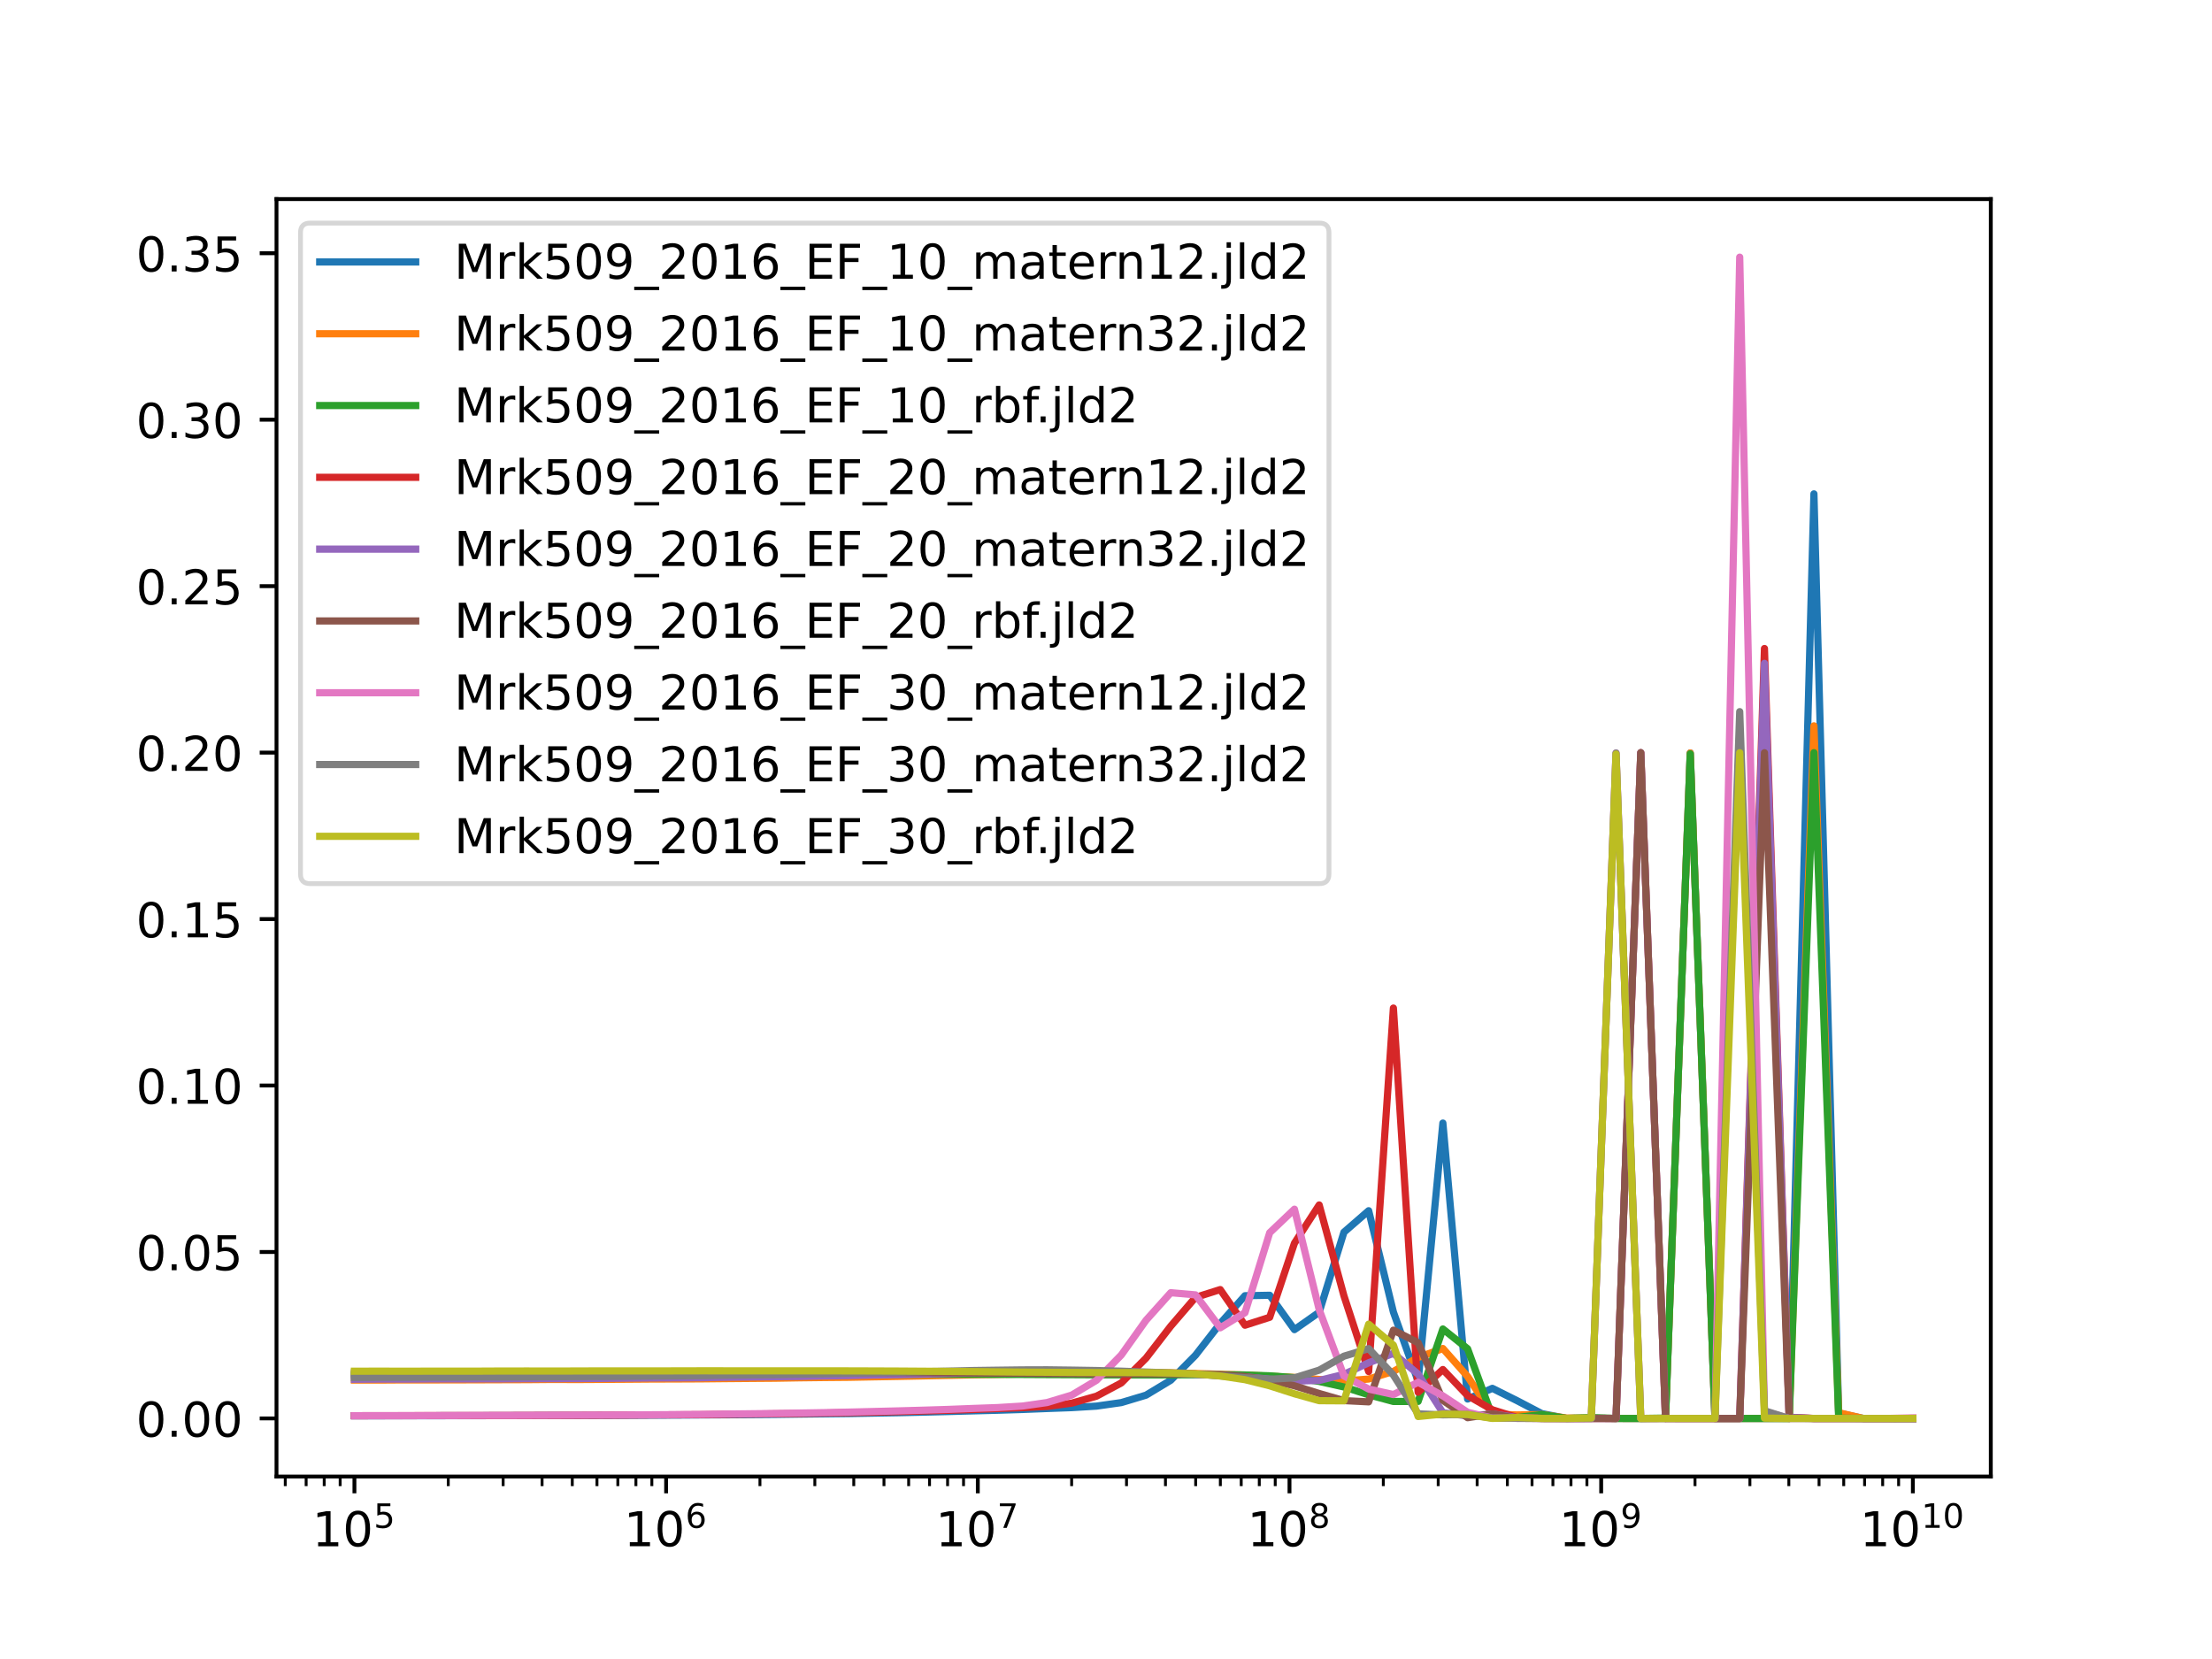 <?xml version="1.0" encoding="utf-8" standalone="no"?>
<!DOCTYPE svg PUBLIC "-//W3C//DTD SVG 1.1//EN"
  "http://www.w3.org/Graphics/SVG/1.1/DTD/svg11.dtd">
<!-- Created with matplotlib (https://matplotlib.org/) -->
<svg height="345.6pt" version="1.1" viewBox="0 0 460.8 345.6" width="460.8pt" xmlns="http://www.w3.org/2000/svg" xmlns:xlink="http://www.w3.org/1999/xlink">
 <defs>
  <style type="text/css">*{stroke-linecap:butt;stroke-linejoin:round;}</style>
 </defs>
 <g id="figure_1">
  <g id="patch_1">
   <path d="M 0 345.6 
L 460.8 345.6 
L 460.8 0 
L 0 0 
z
" style="fill:#ffffff;"/>
  </g>
  <g id="axes_1">
   <g id="patch_2">
    <path d="M 57.6 307.584 
L 414.72 307.584 
L 414.72 41.472 
L 57.6 41.472 
z
" style="fill:#ffffff;"/>
   </g>
   <g id="matplotlib.axis_1">
    <g id="xtick_1">
     <g id="line2d_1">
      <defs>
       <path d="M 0 0 
L 0 3.5 
" id="m9e4038d247" style="stroke:#000000;stroke-width:0.8;"/>
      </defs>
      <g>
       <use style="stroke:#000000;stroke-width:0.8;" x="73.833" xlink:href="#m9e4038d247" y="307.584"/>
      </g>
     </g>
     <g id="text_1">
      <!-- $\mathdefault{10^{5}}$ -->
      <g transform="translate(65.033 322.182)scale(0.1 -0.1)">
       <defs>
        <path d="M 12.406 8.297 
L 28.516 8.297 
L 28.516 63.922 
L 10.984 60.406 
L 10.984 69.391 
L 28.422 72.906 
L 38.281 72.906 
L 38.281 8.297 
L 54.391 8.297 
L 54.391 0 
L 12.406 0 
z
" id="DejaVuSans-49"/>
        <path d="M 31.781 66.406 
Q 24.172 66.406 20.328 58.906 
Q 16.5 51.422 16.5 36.375 
Q 16.5 21.391 20.328 13.891 
Q 24.172 6.391 31.781 6.391 
Q 39.453 6.391 43.281 13.891 
Q 47.125 21.391 47.125 36.375 
Q 47.125 51.422 43.281 58.906 
Q 39.453 66.406 31.781 66.406 
z
M 31.781 74.219 
Q 44.047 74.219 50.516 64.516 
Q 56.984 54.828 56.984 36.375 
Q 56.984 17.969 50.516 8.266 
Q 44.047 -1.422 31.781 -1.422 
Q 19.531 -1.422 13.062 8.266 
Q 6.594 17.969 6.594 36.375 
Q 6.594 54.828 13.062 64.516 
Q 19.531 74.219 31.781 74.219 
z
" id="DejaVuSans-48"/>
        <path d="M 10.797 72.906 
L 49.516 72.906 
L 49.516 64.594 
L 19.828 64.594 
L 19.828 46.734 
Q 21.969 47.469 24.109 47.828 
Q 26.266 48.188 28.422 48.188 
Q 40.625 48.188 47.75 41.5 
Q 54.891 34.812 54.891 23.391 
Q 54.891 11.625 47.562 5.094 
Q 40.234 -1.422 26.906 -1.422 
Q 22.312 -1.422 17.547 -0.641 
Q 12.797 0.141 7.719 1.703 
L 7.719 11.625 
Q 12.109 9.234 16.797 8.062 
Q 21.484 6.891 26.703 6.891 
Q 35.156 6.891 40.078 11.328 
Q 45.016 15.766 45.016 23.391 
Q 45.016 31 40.078 35.438 
Q 35.156 39.891 26.703 39.891 
Q 22.75 39.891 18.812 39.016 
Q 14.891 38.141 10.797 36.281 
z
" id="DejaVuSans-53"/>
       </defs>
       <use transform="translate(0 0.684)" xlink:href="#DejaVuSans-49"/>
       <use transform="translate(63.623 0.684)" xlink:href="#DejaVuSans-48"/>
       <use transform="translate(128.203 38.966)scale(0.7)" xlink:href="#DejaVuSans-53"/>
      </g>
     </g>
    </g>
    <g id="xtick_2">
     <g id="line2d_2">
      <g>
       <use style="stroke:#000000;stroke-width:0.8;" x="138.764" xlink:href="#m9e4038d247" y="307.584"/>
      </g>
     </g>
     <g id="text_2">
      <!-- $\mathdefault{10^{6}}$ -->
      <g transform="translate(129.964 322.182)scale(0.1 -0.1)">
       <defs>
        <path d="M 33.016 40.375 
Q 26.375 40.375 22.484 35.828 
Q 18.609 31.297 18.609 23.391 
Q 18.609 15.531 22.484 10.953 
Q 26.375 6.391 33.016 6.391 
Q 39.656 6.391 43.531 10.953 
Q 47.406 15.531 47.406 23.391 
Q 47.406 31.297 43.531 35.828 
Q 39.656 40.375 33.016 40.375 
z
M 52.594 71.297 
L 52.594 62.312 
Q 48.875 64.062 45.094 64.984 
Q 41.312 65.922 37.594 65.922 
Q 27.828 65.922 22.672 59.328 
Q 17.531 52.734 16.797 39.406 
Q 19.672 43.656 24.016 45.922 
Q 28.375 48.188 33.594 48.188 
Q 44.578 48.188 50.953 41.516 
Q 57.328 34.859 57.328 23.391 
Q 57.328 12.156 50.688 5.359 
Q 44.047 -1.422 33.016 -1.422 
Q 20.359 -1.422 13.672 8.266 
Q 6.984 17.969 6.984 36.375 
Q 6.984 53.656 15.188 63.938 
Q 23.391 74.219 37.203 74.219 
Q 40.922 74.219 44.703 73.484 
Q 48.484 72.75 52.594 71.297 
z
" id="DejaVuSans-54"/>
       </defs>
       <use transform="translate(0 0.766)" xlink:href="#DejaVuSans-49"/>
       <use transform="translate(63.623 0.766)" xlink:href="#DejaVuSans-48"/>
       <use transform="translate(128.203 39.047)scale(0.7)" xlink:href="#DejaVuSans-54"/>
      </g>
     </g>
    </g>
    <g id="xtick_3">
     <g id="line2d_3">
      <g>
       <use style="stroke:#000000;stroke-width:0.8;" x="203.695" xlink:href="#m9e4038d247" y="307.584"/>
      </g>
     </g>
     <g id="text_3">
      <!-- $\mathdefault{10^{7}}$ -->
      <g transform="translate(194.895 322.182)scale(0.1 -0.1)">
       <defs>
        <path d="M 8.203 72.906 
L 55.078 72.906 
L 55.078 68.703 
L 28.609 0 
L 18.312 0 
L 43.219 64.594 
L 8.203 64.594 
z
" id="DejaVuSans-55"/>
       </defs>
       <use transform="translate(0 0.684)" xlink:href="#DejaVuSans-49"/>
       <use transform="translate(63.623 0.684)" xlink:href="#DejaVuSans-48"/>
       <use transform="translate(128.203 38.966)scale(0.7)" xlink:href="#DejaVuSans-55"/>
      </g>
     </g>
    </g>
    <g id="xtick_4">
     <g id="line2d_4">
      <g>
       <use style="stroke:#000000;stroke-width:0.8;" x="268.625" xlink:href="#m9e4038d247" y="307.584"/>
      </g>
     </g>
     <g id="text_4">
      <!-- $\mathdefault{10^{8}}$ -->
      <g transform="translate(259.825 322.182)scale(0.1 -0.1)">
       <defs>
        <path d="M 31.781 34.625 
Q 24.75 34.625 20.719 30.859 
Q 16.703 27.094 16.703 20.516 
Q 16.703 13.922 20.719 10.156 
Q 24.75 6.391 31.781 6.391 
Q 38.812 6.391 42.859 10.172 
Q 46.922 13.969 46.922 20.516 
Q 46.922 27.094 42.891 30.859 
Q 38.875 34.625 31.781 34.625 
z
M 21.922 38.812 
Q 15.578 40.375 12.031 44.719 
Q 8.5 49.078 8.5 55.328 
Q 8.5 64.062 14.719 69.141 
Q 20.953 74.219 31.781 74.219 
Q 42.672 74.219 48.875 69.141 
Q 55.078 64.062 55.078 55.328 
Q 55.078 49.078 51.531 44.719 
Q 48 40.375 41.703 38.812 
Q 48.828 37.156 52.797 32.312 
Q 56.781 27.484 56.781 20.516 
Q 56.781 9.906 50.312 4.234 
Q 43.844 -1.422 31.781 -1.422 
Q 19.734 -1.422 13.25 4.234 
Q 6.781 9.906 6.781 20.516 
Q 6.781 27.484 10.781 32.312 
Q 14.797 37.156 21.922 38.812 
z
M 18.312 54.391 
Q 18.312 48.734 21.844 45.562 
Q 25.391 42.391 31.781 42.391 
Q 38.141 42.391 41.719 45.562 
Q 45.312 48.734 45.312 54.391 
Q 45.312 60.062 41.719 63.234 
Q 38.141 66.406 31.781 66.406 
Q 25.391 66.406 21.844 63.234 
Q 18.312 60.062 18.312 54.391 
z
" id="DejaVuSans-56"/>
       </defs>
       <use transform="translate(0 0.766)" xlink:href="#DejaVuSans-49"/>
       <use transform="translate(63.623 0.766)" xlink:href="#DejaVuSans-48"/>
       <use transform="translate(128.203 39.047)scale(0.7)" xlink:href="#DejaVuSans-56"/>
      </g>
     </g>
    </g>
    <g id="xtick_5">
     <g id="line2d_5">
      <g>
       <use style="stroke:#000000;stroke-width:0.8;" x="333.556" xlink:href="#m9e4038d247" y="307.584"/>
      </g>
     </g>
     <g id="text_5">
      <!-- $\mathdefault{10^{9}}$ -->
      <g transform="translate(324.756 322.182)scale(0.1 -0.1)">
       <defs>
        <path d="M 10.984 1.516 
L 10.984 10.5 
Q 14.703 8.734 18.5 7.812 
Q 22.312 6.891 25.984 6.891 
Q 35.75 6.891 40.891 13.453 
Q 46.047 20.016 46.781 33.406 
Q 43.953 29.203 39.594 26.953 
Q 35.25 24.703 29.984 24.703 
Q 19.047 24.703 12.672 31.312 
Q 6.297 37.938 6.297 49.422 
Q 6.297 60.641 12.938 67.422 
Q 19.578 74.219 30.609 74.219 
Q 43.266 74.219 49.922 64.516 
Q 56.594 54.828 56.594 36.375 
Q 56.594 19.141 48.406 8.859 
Q 40.234 -1.422 26.422 -1.422 
Q 22.703 -1.422 18.891 -0.688 
Q 15.094 0.047 10.984 1.516 
z
M 30.609 32.422 
Q 37.25 32.422 41.125 36.953 
Q 45.016 41.5 45.016 49.422 
Q 45.016 57.281 41.125 61.844 
Q 37.25 66.406 30.609 66.406 
Q 23.969 66.406 20.094 61.844 
Q 16.219 57.281 16.219 49.422 
Q 16.219 41.5 20.094 36.953 
Q 23.969 32.422 30.609 32.422 
z
" id="DejaVuSans-57"/>
       </defs>
       <use transform="translate(0 0.766)" xlink:href="#DejaVuSans-49"/>
       <use transform="translate(63.623 0.766)" xlink:href="#DejaVuSans-48"/>
       <use transform="translate(128.203 39.047)scale(0.7)" xlink:href="#DejaVuSans-57"/>
      </g>
     </g>
    </g>
    <g id="xtick_6">
     <g id="line2d_6">
      <g>
       <use style="stroke:#000000;stroke-width:0.8;" x="398.487" xlink:href="#m9e4038d247" y="307.584"/>
      </g>
     </g>
     <g id="text_6">
      <!-- $\mathdefault{10^{10}}$ -->
      <g transform="translate(387.437 322.182)scale(0.1 -0.1)">
       <use transform="translate(0 0.766)" xlink:href="#DejaVuSans-49"/>
       <use transform="translate(63.623 0.766)" xlink:href="#DejaVuSans-48"/>
       <use transform="translate(128.203 39.047)scale(0.7)" xlink:href="#DejaVuSans-49"/>
       <use transform="translate(172.739 39.047)scale(0.7)" xlink:href="#DejaVuSans-48"/>
      </g>
     </g>
    </g>
    <g id="xtick_7">
     <g id="line2d_7">
      <defs>
       <path d="M 0 0 
L 0 2 
" id="mcbae532623" style="stroke:#000000;stroke-width:0.6;"/>
      </defs>
      <g>
       <use style="stroke:#000000;stroke-width:0.6;" x="59.428" xlink:href="#mcbae532623" y="307.584"/>
      </g>
     </g>
    </g>
    <g id="xtick_8">
     <g id="line2d_8">
      <g>
       <use style="stroke:#000000;stroke-width:0.6;" x="63.775" xlink:href="#mcbae532623" y="307.584"/>
      </g>
     </g>
    </g>
    <g id="xtick_9">
     <g id="line2d_9">
      <g>
       <use style="stroke:#000000;stroke-width:0.6;" x="67.54" xlink:href="#mcbae532623" y="307.584"/>
      </g>
     </g>
    </g>
    <g id="xtick_10">
     <g id="line2d_10">
      <g>
       <use style="stroke:#000000;stroke-width:0.6;" x="70.862" xlink:href="#mcbae532623" y="307.584"/>
      </g>
     </g>
    </g>
    <g id="xtick_11">
     <g id="line2d_11">
      <g>
       <use style="stroke:#000000;stroke-width:0.6;" x="93.379" xlink:href="#mcbae532623" y="307.584"/>
      </g>
     </g>
    </g>
    <g id="xtick_12">
     <g id="line2d_12">
      <g>
       <use style="stroke:#000000;stroke-width:0.6;" x="104.813" xlink:href="#mcbae532623" y="307.584"/>
      </g>
     </g>
    </g>
    <g id="xtick_13">
     <g id="line2d_13">
      <g>
       <use style="stroke:#000000;stroke-width:0.6;" x="112.925" xlink:href="#mcbae532623" y="307.584"/>
      </g>
     </g>
    </g>
    <g id="xtick_14">
     <g id="line2d_14">
      <g>
       <use style="stroke:#000000;stroke-width:0.6;" x="119.217" xlink:href="#mcbae532623" y="307.584"/>
      </g>
     </g>
    </g>
    <g id="xtick_15">
     <g id="line2d_15">
      <g>
       <use style="stroke:#000000;stroke-width:0.6;" x="124.359" xlink:href="#mcbae532623" y="307.584"/>
      </g>
     </g>
    </g>
    <g id="xtick_16">
     <g id="line2d_16">
      <g>
       <use style="stroke:#000000;stroke-width:0.6;" x="128.706" xlink:href="#mcbae532623" y="307.584"/>
      </g>
     </g>
    </g>
    <g id="xtick_17">
     <g id="line2d_17">
      <g>
       <use style="stroke:#000000;stroke-width:0.6;" x="132.471" xlink:href="#mcbae532623" y="307.584"/>
      </g>
     </g>
    </g>
    <g id="xtick_18">
     <g id="line2d_18">
      <g>
       <use style="stroke:#000000;stroke-width:0.6;" x="135.793" xlink:href="#mcbae532623" y="307.584"/>
      </g>
     </g>
    </g>
    <g id="xtick_19">
     <g id="line2d_19">
      <g>
       <use style="stroke:#000000;stroke-width:0.6;" x="158.31" xlink:href="#mcbae532623" y="307.584"/>
      </g>
     </g>
    </g>
    <g id="xtick_20">
     <g id="line2d_20">
      <g>
       <use style="stroke:#000000;stroke-width:0.6;" x="169.744" xlink:href="#mcbae532623" y="307.584"/>
      </g>
     </g>
    </g>
    <g id="xtick_21">
     <g id="line2d_21">
      <g>
       <use style="stroke:#000000;stroke-width:0.6;" x="177.856" xlink:href="#mcbae532623" y="307.584"/>
      </g>
     </g>
    </g>
    <g id="xtick_22">
     <g id="line2d_22">
      <g>
       <use style="stroke:#000000;stroke-width:0.6;" x="184.148" xlink:href="#mcbae532623" y="307.584"/>
      </g>
     </g>
    </g>
    <g id="xtick_23">
     <g id="line2d_23">
      <g>
       <use style="stroke:#000000;stroke-width:0.6;" x="189.29" xlink:href="#mcbae532623" y="307.584"/>
      </g>
     </g>
    </g>
    <g id="xtick_24">
     <g id="line2d_24">
      <g>
       <use style="stroke:#000000;stroke-width:0.6;" x="193.637" xlink:href="#mcbae532623" y="307.584"/>
      </g>
     </g>
    </g>
    <g id="xtick_25">
     <g id="line2d_25">
      <g>
       <use style="stroke:#000000;stroke-width:0.6;" x="197.402" xlink:href="#mcbae532623" y="307.584"/>
      </g>
     </g>
    </g>
    <g id="xtick_26">
     <g id="line2d_26">
      <g>
       <use style="stroke:#000000;stroke-width:0.6;" x="200.723" xlink:href="#mcbae532623" y="307.584"/>
      </g>
     </g>
    </g>
    <g id="xtick_27">
     <g id="line2d_27">
      <g>
       <use style="stroke:#000000;stroke-width:0.6;" x="223.241" xlink:href="#mcbae532623" y="307.584"/>
      </g>
     </g>
    </g>
    <g id="xtick_28">
     <g id="line2d_28">
      <g>
       <use style="stroke:#000000;stroke-width:0.6;" x="234.674" xlink:href="#mcbae532623" y="307.584"/>
      </g>
     </g>
    </g>
    <g id="xtick_29">
     <g id="line2d_29">
      <g>
       <use style="stroke:#000000;stroke-width:0.6;" x="242.787" xlink:href="#mcbae532623" y="307.584"/>
      </g>
     </g>
    </g>
    <g id="xtick_30">
     <g id="line2d_30">
      <g>
       <use style="stroke:#000000;stroke-width:0.6;" x="249.079" xlink:href="#mcbae532623" y="307.584"/>
      </g>
     </g>
    </g>
    <g id="xtick_31">
     <g id="line2d_31">
      <g>
       <use style="stroke:#000000;stroke-width:0.6;" x="254.221" xlink:href="#mcbae532623" y="307.584"/>
      </g>
     </g>
    </g>
    <g id="xtick_32">
     <g id="line2d_32">
      <g>
       <use style="stroke:#000000;stroke-width:0.6;" x="258.568" xlink:href="#mcbae532623" y="307.584"/>
      </g>
     </g>
    </g>
    <g id="xtick_33">
     <g id="line2d_33">
      <g>
       <use style="stroke:#000000;stroke-width:0.6;" x="262.333" xlink:href="#mcbae532623" y="307.584"/>
      </g>
     </g>
    </g>
    <g id="xtick_34">
     <g id="line2d_34">
      <g>
       <use style="stroke:#000000;stroke-width:0.6;" x="265.654" xlink:href="#mcbae532623" y="307.584"/>
      </g>
     </g>
    </g>
    <g id="xtick_35">
     <g id="line2d_35">
      <g>
       <use style="stroke:#000000;stroke-width:0.6;" x="288.172" xlink:href="#mcbae532623" y="307.584"/>
      </g>
     </g>
    </g>
    <g id="xtick_36">
     <g id="line2d_36">
      <g>
       <use style="stroke:#000000;stroke-width:0.6;" x="299.605" xlink:href="#mcbae532623" y="307.584"/>
      </g>
     </g>
    </g>
    <g id="xtick_37">
     <g id="line2d_37">
      <g>
       <use style="stroke:#000000;stroke-width:0.6;" x="307.718" xlink:href="#mcbae532623" y="307.584"/>
      </g>
     </g>
    </g>
    <g id="xtick_38">
     <g id="line2d_38">
      <g>
       <use style="stroke:#000000;stroke-width:0.6;" x="314.01" xlink:href="#mcbae532623" y="307.584"/>
      </g>
     </g>
    </g>
    <g id="xtick_39">
     <g id="line2d_39">
      <g>
       <use style="stroke:#000000;stroke-width:0.6;" x="319.152" xlink:href="#mcbae532623" y="307.584"/>
      </g>
     </g>
    </g>
    <g id="xtick_40">
     <g id="line2d_40">
      <g>
       <use style="stroke:#000000;stroke-width:0.6;" x="323.498" xlink:href="#mcbae532623" y="307.584"/>
      </g>
     </g>
    </g>
    <g id="xtick_41">
     <g id="line2d_41">
      <g>
       <use style="stroke:#000000;stroke-width:0.6;" x="327.264" xlink:href="#mcbae532623" y="307.584"/>
      </g>
     </g>
    </g>
    <g id="xtick_42">
     <g id="line2d_42">
      <g>
       <use style="stroke:#000000;stroke-width:0.6;" x="330.585" xlink:href="#mcbae532623" y="307.584"/>
      </g>
     </g>
    </g>
    <g id="xtick_43">
     <g id="line2d_43">
      <g>
       <use style="stroke:#000000;stroke-width:0.6;" x="353.103" xlink:href="#mcbae532623" y="307.584"/>
      </g>
     </g>
    </g>
    <g id="xtick_44">
     <g id="line2d_44">
      <g>
       <use style="stroke:#000000;stroke-width:0.6;" x="364.536" xlink:href="#mcbae532623" y="307.584"/>
      </g>
     </g>
    </g>
    <g id="xtick_45">
     <g id="line2d_45">
      <g>
       <use style="stroke:#000000;stroke-width:0.6;" x="372.649" xlink:href="#mcbae532623" y="307.584"/>
      </g>
     </g>
    </g>
    <g id="xtick_46">
     <g id="line2d_46">
      <g>
       <use style="stroke:#000000;stroke-width:0.6;" x="378.941" xlink:href="#mcbae532623" y="307.584"/>
      </g>
     </g>
    </g>
    <g id="xtick_47">
     <g id="line2d_47">
      <g>
       <use style="stroke:#000000;stroke-width:0.6;" x="384.082" xlink:href="#mcbae532623" y="307.584"/>
      </g>
     </g>
    </g>
    <g id="xtick_48">
     <g id="line2d_48">
      <g>
       <use style="stroke:#000000;stroke-width:0.6;" x="388.429" xlink:href="#mcbae532623" y="307.584"/>
      </g>
     </g>
    </g>
    <g id="xtick_49">
     <g id="line2d_49">
      <g>
       <use style="stroke:#000000;stroke-width:0.6;" x="392.195" xlink:href="#mcbae532623" y="307.584"/>
      </g>
     </g>
    </g>
    <g id="xtick_50">
     <g id="line2d_50">
      <g>
       <use style="stroke:#000000;stroke-width:0.6;" x="395.516" xlink:href="#mcbae532623" y="307.584"/>
      </g>
     </g>
    </g>
   </g>
   <g id="matplotlib.axis_2">
    <g id="ytick_1">
     <g id="line2d_51">
      <defs>
       <path d="M 0 0 
L -3.5 0 
" id="ma229f2fbdb" style="stroke:#000000;stroke-width:0.8;"/>
      </defs>
      <g>
       <use style="stroke:#000000;stroke-width:0.8;" x="57.6" xlink:href="#ma229f2fbdb" y="295.488"/>
      </g>
     </g>
     <g id="text_7">
      <!-- 0.00 -->
      <g transform="translate(28.334 299.287)scale(0.1 -0.1)">
       <defs>
        <path d="M 10.688 12.406 
L 21 12.406 
L 21 0 
L 10.688 0 
z
" id="DejaVuSans-46"/>
       </defs>
       <use xlink:href="#DejaVuSans-48"/>
       <use x="63.623" xlink:href="#DejaVuSans-46"/>
       <use x="95.41" xlink:href="#DejaVuSans-48"/>
       <use x="159.033" xlink:href="#DejaVuSans-48"/>
      </g>
     </g>
    </g>
    <g id="ytick_2">
     <g id="line2d_52">
      <g>
       <use style="stroke:#000000;stroke-width:0.8;" x="57.6" xlink:href="#ma229f2fbdb" y="260.812"/>
      </g>
     </g>
     <g id="text_8">
      <!-- 0.05 -->
      <g transform="translate(28.334 264.611)scale(0.1 -0.1)">
       <use xlink:href="#DejaVuSans-48"/>
       <use x="63.623" xlink:href="#DejaVuSans-46"/>
       <use x="95.41" xlink:href="#DejaVuSans-48"/>
       <use x="159.033" xlink:href="#DejaVuSans-53"/>
      </g>
     </g>
    </g>
    <g id="ytick_3">
     <g id="line2d_53">
      <g>
       <use style="stroke:#000000;stroke-width:0.8;" x="57.6" xlink:href="#ma229f2fbdb" y="226.135"/>
      </g>
     </g>
     <g id="text_9">
      <!-- 0.10 -->
      <g transform="translate(28.334 229.934)scale(0.1 -0.1)">
       <use xlink:href="#DejaVuSans-48"/>
       <use x="63.623" xlink:href="#DejaVuSans-46"/>
       <use x="95.41" xlink:href="#DejaVuSans-49"/>
       <use x="159.033" xlink:href="#DejaVuSans-48"/>
      </g>
     </g>
    </g>
    <g id="ytick_4">
     <g id="line2d_54">
      <g>
       <use style="stroke:#000000;stroke-width:0.8;" x="57.6" xlink:href="#ma229f2fbdb" y="191.459"/>
      </g>
     </g>
     <g id="text_10">
      <!-- 0.15 -->
      <g transform="translate(28.334 195.258)scale(0.1 -0.1)">
       <use xlink:href="#DejaVuSans-48"/>
       <use x="63.623" xlink:href="#DejaVuSans-46"/>
       <use x="95.41" xlink:href="#DejaVuSans-49"/>
       <use x="159.033" xlink:href="#DejaVuSans-53"/>
      </g>
     </g>
    </g>
    <g id="ytick_5">
     <g id="line2d_55">
      <g>
       <use style="stroke:#000000;stroke-width:0.8;" x="57.6" xlink:href="#ma229f2fbdb" y="156.782"/>
      </g>
     </g>
     <g id="text_11">
      <!-- 0.20 -->
      <g transform="translate(28.334 160.581)scale(0.1 -0.1)">
       <defs>
        <path d="M 19.188 8.297 
L 53.609 8.297 
L 53.609 0 
L 7.328 0 
L 7.328 8.297 
Q 12.938 14.109 22.625 23.891 
Q 32.328 33.688 34.812 36.531 
Q 39.547 41.844 41.422 45.531 
Q 43.312 49.219 43.312 52.781 
Q 43.312 58.594 39.234 62.25 
Q 35.156 65.922 28.609 65.922 
Q 23.969 65.922 18.812 64.312 
Q 13.672 62.703 7.812 59.422 
L 7.812 69.391 
Q 13.766 71.781 18.938 73 
Q 24.125 74.219 28.422 74.219 
Q 39.75 74.219 46.484 68.547 
Q 53.219 62.891 53.219 53.422 
Q 53.219 48.922 51.531 44.891 
Q 49.859 40.875 45.406 35.406 
Q 44.188 33.984 37.641 27.219 
Q 31.109 20.453 19.188 8.297 
z
" id="DejaVuSans-50"/>
       </defs>
       <use xlink:href="#DejaVuSans-48"/>
       <use x="63.623" xlink:href="#DejaVuSans-46"/>
       <use x="95.41" xlink:href="#DejaVuSans-50"/>
       <use x="159.033" xlink:href="#DejaVuSans-48"/>
      </g>
     </g>
    </g>
    <g id="ytick_6">
     <g id="line2d_56">
      <g>
       <use style="stroke:#000000;stroke-width:0.8;" x="57.6" xlink:href="#ma229f2fbdb" y="122.106"/>
      </g>
     </g>
     <g id="text_12">
      <!-- 0.25 -->
      <g transform="translate(28.334 125.905)scale(0.1 -0.1)">
       <use xlink:href="#DejaVuSans-48"/>
       <use x="63.623" xlink:href="#DejaVuSans-46"/>
       <use x="95.41" xlink:href="#DejaVuSans-50"/>
       <use x="159.033" xlink:href="#DejaVuSans-53"/>
      </g>
     </g>
    </g>
    <g id="ytick_7">
     <g id="line2d_57">
      <g>
       <use style="stroke:#000000;stroke-width:0.8;" x="57.6" xlink:href="#ma229f2fbdb" y="87.429"/>
      </g>
     </g>
     <g id="text_13">
      <!-- 0.30 -->
      <g transform="translate(28.334 91.229)scale(0.1 -0.1)">
       <defs>
        <path d="M 40.578 39.312 
Q 47.656 37.797 51.625 33 
Q 55.609 28.219 55.609 21.188 
Q 55.609 10.406 48.188 4.484 
Q 40.766 -1.422 27.094 -1.422 
Q 22.516 -1.422 17.656 -0.516 
Q 12.797 0.391 7.625 2.203 
L 7.625 11.719 
Q 11.719 9.328 16.594 8.109 
Q 21.484 6.891 26.812 6.891 
Q 36.078 6.891 40.938 10.547 
Q 45.797 14.203 45.797 21.188 
Q 45.797 27.641 41.281 31.266 
Q 36.766 34.906 28.719 34.906 
L 20.219 34.906 
L 20.219 43.016 
L 29.109 43.016 
Q 36.375 43.016 40.234 45.922 
Q 44.094 48.828 44.094 54.297 
Q 44.094 59.906 40.109 62.906 
Q 36.141 65.922 28.719 65.922 
Q 24.656 65.922 20.016 65.031 
Q 15.375 64.156 9.812 62.312 
L 9.812 71.094 
Q 15.438 72.656 20.344 73.438 
Q 25.25 74.219 29.594 74.219 
Q 40.828 74.219 47.359 69.109 
Q 53.906 64.016 53.906 55.328 
Q 53.906 49.266 50.438 45.094 
Q 46.969 40.922 40.578 39.312 
z
" id="DejaVuSans-51"/>
       </defs>
       <use xlink:href="#DejaVuSans-48"/>
       <use x="63.623" xlink:href="#DejaVuSans-46"/>
       <use x="95.41" xlink:href="#DejaVuSans-51"/>
       <use x="159.033" xlink:href="#DejaVuSans-48"/>
      </g>
     </g>
    </g>
    <g id="ytick_8">
     <g id="line2d_58">
      <g>
       <use style="stroke:#000000;stroke-width:0.8;" x="57.6" xlink:href="#ma229f2fbdb" y="52.753"/>
      </g>
     </g>
     <g id="text_14">
      <!-- 0.35 -->
      <g transform="translate(28.334 56.552)scale(0.1 -0.1)">
       <use xlink:href="#DejaVuSans-48"/>
       <use x="63.623" xlink:href="#DejaVuSans-46"/>
       <use x="95.41" xlink:href="#DejaVuSans-51"/>
       <use x="159.033" xlink:href="#DejaVuSans-53"/>
      </g>
     </g>
    </g>
   </g>
   <g id="line2d_59">
    <path clip-path="url(#p1b143cda9a)" d="M 73.833 294.934 
L 78.986 294.932 
L 84.139 294.922 
L 89.292 294.92 
L 94.446 294.916 
L 99.599 294.909 
L 104.752 294.897 
L 109.905 294.889 
L 115.059 294.865 
L 120.212 294.872 
L 125.365 294.852 
L 130.518 294.833 
L 135.672 294.804 
L 140.825 294.789 
L 145.978 294.756 
L 151.131 294.728 
L 156.285 294.691 
L 161.438 294.653 
L 166.591 294.58 
L 171.744 294.523 
L 176.898 294.465 
L 182.051 294.375 
L 187.204 294.288 
L 192.357 294.173 
L 197.511 294.049 
L 202.664 293.909 
L 207.817 293.778 
L 212.97 293.618 
L 218.124 293.417 
L 223.277 293.233 
L 228.43 292.919 
L 233.583 292.188 
L 238.737 290.638 
L 243.89 287.532 
L 249.043 282.319 
L 254.196 275.695 
L 259.35 269.921 
L 264.503 269.828 
L 269.656 276.986 
L 274.809 273.369 
L 279.963 256.695 
L 285.116 252.216 
L 290.269 273.326 
L 295.422 287.75 
L 300.576 233.954 
L 305.729 291.44 
L 310.882 289.217 
L 316.035 291.786 
L 321.189 294.481 
L 326.342 295.47 
L 331.495 295.43 
L 336.648 295.481 
L 341.802 295.488 
L 346.955 295.48 
L 352.108 156.859 
L 357.261 295.484 
L 362.415 295.488 
L 367.568 295.488 
L 372.721 295.488 
L 377.874 102.882 
L 383.028 294.37 
L 388.181 295.488 
L 393.334 295.488 
L 398.487 295.488 
" style="fill:none;stroke:#1f77b4;stroke-linecap:square;stroke-width:1.5;"/>
   </g>
   <g id="line2d_60">
    <path clip-path="url(#p1b143cda9a)" d="M 73.833 287.494 
L 78.986 287.493 
L 84.139 287.459 
L 89.292 287.462 
L 94.446 287.454 
L 99.599 287.439 
L 104.752 287.421 
L 109.905 287.405 
L 115.059 287.362 
L 120.212 287.38 
L 125.365 287.352 
L 130.518 287.322 
L 135.672 287.283 
L 140.825 287.268 
L 145.978 287.244 
L 151.131 287.192 
L 156.285 287.149 
L 161.438 287.11 
L 166.591 287.023 
L 171.744 286.962 
L 176.898 286.916 
L 182.051 286.82 
L 187.204 286.732 
L 192.357 286.629 
L 197.511 286.522 
L 202.664 286.405 
L 207.817 286.32 
L 212.97 286.212 
L 218.124 286.089 
L 223.277 286.015 
L 228.43 285.947 
L 233.583 285.915 
L 238.737 285.921 
L 243.89 285.982 
L 249.043 286.126 
L 254.196 286.287 
L 259.35 286.435 
L 264.503 286.696 
L 269.656 286.941 
L 274.809 287.365 
L 279.963 287.693 
L 285.116 287.279 
L 290.269 285.687 
L 295.422 282.784 
L 300.576 280.917 
L 305.729 286.744 
L 310.882 294.565 
L 316.035 294.76 
L 321.189 294.68 
L 326.342 295.401 
L 331.495 295.429 
L 336.648 295.481 
L 341.802 295.488 
L 346.955 295.481 
L 352.108 156.859 
L 357.261 295.484 
L 362.415 295.488 
L 367.568 295.488 
L 372.721 295.488 
L 377.874 151.206 
L 383.028 294.29 
L 388.181 295.488 
L 393.334 295.488 
L 398.487 295.488 
" style="fill:none;stroke:#ff7f0e;stroke-linecap:square;stroke-width:1.5;"/>
   </g>
   <g id="line2d_61">
    <path clip-path="url(#p1b143cda9a)" d="M 73.833 286.404 
L 78.986 286.405 
L 84.139 286.413 
L 89.292 286.412 
L 94.446 286.397 
L 99.599 286.413 
L 104.752 286.398 
L 109.905 286.397 
L 115.059 286.39 
L 120.212 286.369 
L 125.365 286.361 
L 130.518 286.369 
L 135.672 286.356 
L 140.825 286.329 
L 145.978 286.332 
L 151.131 286.337 
L 156.285 286.322 
L 161.438 286.309 
L 166.591 286.252 
L 171.744 286.3 
L 176.898 286.295 
L 182.051 286.284 
L 187.204 286.279 
L 192.357 286.282 
L 197.511 286.285 
L 202.664 286.294 
L 207.817 286.31 
L 212.97 286.327 
L 218.124 286.354 
L 223.277 286.374 
L 228.43 286.402 
L 233.583 286.413 
L 238.737 286.421 
L 243.89 286.411 
L 249.043 286.389 
L 254.196 286.382 
L 259.35 286.437 
L 264.503 286.605 
L 269.656 286.989 
L 274.809 287.78 
L 279.963 288.931 
L 285.116 290.562 
L 290.269 291.952 
L 295.422 291.941 
L 300.576 276.851 
L 305.729 280.978 
L 310.882 295.084 
L 316.035 295.289 
L 321.189 294.679 
L 326.342 295.484 
L 331.495 295.317 
L 336.648 295.486 
L 341.802 295.488 
L 346.955 295.408 
L 352.108 157.037 
L 357.261 295.487 
L 362.415 295.488 
L 367.568 295.488 
L 372.721 295.488 
L 377.874 156.791 
L 383.028 295.431 
L 388.181 295.488 
L 393.334 295.488 
L 398.487 295.488 
" style="fill:none;stroke:#2ca02c;stroke-linecap:square;stroke-width:1.5;"/>
   </g>
   <g id="line2d_62">
    <path clip-path="url(#p1b143cda9a)" d="M 73.833 294.921 
L 78.986 294.915 
L 84.139 294.913 
L 89.292 294.898 
L 94.446 294.89 
L 99.599 294.886 
L 104.752 294.877 
L 109.905 294.86 
L 115.059 294.849 
L 120.212 294.837 
L 125.365 294.817 
L 130.518 294.785 
L 135.672 294.752 
L 140.825 294.728 
L 145.978 294.699 
L 151.131 294.639 
L 156.285 294.584 
L 161.438 294.522 
L 166.591 294.465 
L 171.744 294.376 
L 176.898 294.287 
L 182.051 294.191 
L 187.204 294.066 
L 192.357 293.935 
L 197.511 293.787 
L 202.664 293.63 
L 207.817 293.433 
L 212.97 293.239 
L 218.124 292.992 
L 223.277 292.299 
L 228.43 290.844 
L 233.583 288.094 
L 238.737 282.93 
L 243.89 276.259 
L 249.043 270.27 
L 254.196 268.643 
L 259.35 276.068 
L 264.503 274.415 
L 269.656 258.984 
L 274.809 251.013 
L 279.963 269.934 
L 285.116 285.715 
L 290.269 209.997 
L 295.422 290.028 
L 300.576 285.295 
L 305.729 290.726 
L 310.882 293.678 
L 316.035 295.288 
L 321.189 295.469 
L 326.342 295.488 
L 331.495 295.488 
L 336.648 295.488 
L 341.802 156.803 
L 346.955 295.479 
L 352.108 295.488 
L 357.261 295.488 
L 362.415 295.483 
L 367.568 135.097 
L 372.721 295.241 
L 377.874 295.487 
L 383.028 295.488 
L 388.181 295.488 
L 393.334 295.488 
L 398.487 295.488 
" style="fill:none;stroke:#d62728;stroke-linecap:square;stroke-width:1.5;"/>
   </g>
   <g id="line2d_63">
    <path clip-path="url(#p1b143cda9a)" d="M 73.833 287.324 
L 78.986 287.296 
L 84.139 287.295 
L 89.292 287.262 
L 94.446 287.253 
L 99.599 287.25 
L 104.752 287.24 
L 109.905 287.205 
L 115.059 287.193 
L 120.212 287.182 
L 125.365 287.152 
L 130.518 287.104 
L 135.672 287.06 
L 140.825 287.037 
L 145.978 287.007 
L 151.131 286.92 
L 156.285 286.861 
L 161.438 286.796 
L 166.591 286.749 
L 171.744 286.64 
L 176.898 286.561 
L 182.051 286.448 
L 187.204 286.365 
L 192.357 286.261 
L 197.511 286.122 
L 202.664 286.003 
L 207.817 285.925 
L 212.97 285.827 
L 218.124 285.758 
L 223.277 285.736 
L 228.43 285.743 
L 233.583 285.823 
L 238.737 285.933 
L 243.89 286.118 
L 249.043 286.3 
L 254.196 286.532 
L 259.35 286.809 
L 264.503 287.304 
L 269.656 287.702 
L 274.809 287.573 
L 279.963 286.302 
L 285.116 283.891 
L 290.269 281.929 
L 295.422 286.258 
L 300.576 294.288 
L 305.729 294.979 
L 310.882 294.549 
L 316.035 295.307 
L 321.189 295.476 
L 326.342 295.488 
L 331.495 295.488 
L 336.648 295.488 
L 341.802 156.803 
L 346.955 295.479 
L 352.108 295.488 
L 357.261 295.488 
L 362.415 295.483 
L 367.568 138.181 
L 372.721 295.229 
L 377.874 295.487 
L 383.028 295.488 
L 388.181 295.488 
L 393.334 295.488 
L 398.487 295.488 
" style="fill:none;stroke:#9467bd;stroke-linecap:square;stroke-width:1.5;"/>
   </g>
   <g id="line2d_64">
    <path clip-path="url(#p1b143cda9a)" d="M 73.833 285.988 
L 78.986 285.995 
L 84.139 285.995 
L 89.292 285.99 
L 94.446 285.981 
L 99.599 285.974 
L 104.752 285.951 
L 109.905 285.971 
L 115.059 285.963 
L 120.212 285.951 
L 125.365 285.939 
L 130.518 285.941 
L 135.672 285.933 
L 140.825 285.917 
L 145.978 285.925 
L 151.131 285.914 
L 156.285 285.909 
L 161.438 285.906 
L 166.591 285.91 
L 171.744 285.906 
L 176.898 285.915 
L 182.051 285.918 
L 187.204 285.927 
L 192.357 285.953 
L 197.511 285.973 
L 202.664 286.004 
L 207.817 286.044 
L 212.97 286.075 
L 218.124 286.12 
L 223.277 286.143 
L 228.43 286.19 
L 233.583 286.19 
L 238.737 286.191 
L 243.89 286.197 
L 249.043 286.244 
L 254.196 286.396 
L 259.35 286.769 
L 264.503 287.505 
L 269.656 288.687 
L 274.809 290.29 
L 279.963 291.77 
L 285.116 292.034 
L 290.269 277.1 
L 295.422 279.715 
L 300.576 291.71 
L 305.729 295.334 
L 310.882 294.529 
L 316.035 295.482 
L 321.189 295.484 
L 326.342 295.488 
L 331.495 295.488 
L 336.648 295.486 
L 341.802 156.791 
L 346.955 295.486 
L 352.108 295.488 
L 357.261 295.488 
L 362.415 295.488 
L 367.568 156.81 
L 372.721 295.406 
L 377.874 295.488 
L 383.028 295.488 
L 388.181 295.488 
L 393.334 295.488 
L 398.487 295.488 
" style="fill:none;stroke:#8c564b;stroke-linecap:square;stroke-width:1.5;"/>
   </g>
   <g id="line2d_65">
    <path clip-path="url(#p1b143cda9a)" d="M 73.833 294.916 
L 78.986 294.912 
L 84.139 294.905 
L 89.292 294.892 
L 94.446 294.885 
L 99.599 294.861 
L 104.752 294.867 
L 109.905 294.847 
L 115.059 294.828 
L 120.212 294.804 
L 125.365 294.784 
L 130.518 294.76 
L 135.672 294.723 
L 140.825 294.685 
L 145.978 294.647 
L 151.131 294.574 
L 156.285 294.516 
L 161.438 294.458 
L 166.591 294.367 
L 171.744 294.279 
L 176.898 294.165 
L 182.051 294.041 
L 187.204 293.912 
L 192.357 293.768 
L 197.511 293.609 
L 202.664 293.408 
L 207.817 293.223 
L 212.97 292.909 
L 218.124 292.175 
L 223.277 290.621 
L 228.43 287.531 
L 233.583 282.275 
L 238.737 275.041 
L 243.89 269.292 
L 249.043 269.743 
L 254.196 276.607 
L 259.35 273.464 
L 264.503 256.793 
L 269.656 251.895 
L 274.809 272.818 
L 279.963 286.62 
L 285.116 289.365 
L 290.269 290.507 
L 295.422 287.956 
L 300.576 290.783 
L 305.729 294.209 
L 310.882 295.402 
L 316.035 295.424 
L 321.189 295.481 
L 326.342 295.488 
L 331.495 295.479 
L 336.648 156.868 
L 341.802 295.484 
L 346.955 295.488 
L 352.108 295.488 
L 357.261 295.488 
L 362.415 53.568 
L 367.568 294.004 
L 372.721 295.488 
L 377.874 295.488 
L 383.028 295.488 
L 388.181 295.488 
L 393.334 295.485 
L 398.487 295.361 
" style="fill:none;stroke:#e377c2;stroke-linecap:square;stroke-width:1.5;"/>
   </g>
   <g id="line2d_66">
    <path clip-path="url(#p1b143cda9a)" d="M 73.833 286.951 
L 78.986 286.941 
L 84.139 286.926 
L 89.292 286.904 
L 94.446 286.89 
L 99.599 286.843 
L 104.752 286.863 
L 109.905 286.832 
L 115.059 286.802 
L 120.212 286.768 
L 125.365 286.743 
L 130.518 286.717 
L 135.672 286.663 
L 140.825 286.615 
L 145.978 286.576 
L 151.131 286.483 
L 156.285 286.417 
L 161.438 286.368 
L 166.591 286.266 
L 171.744 286.179 
L 176.898 286.064 
L 182.051 285.95 
L 187.204 285.857 
L 192.357 285.742 
L 197.511 285.632 
L 202.664 285.508 
L 207.817 285.437 
L 212.97 285.373 
L 218.124 285.356 
L 223.277 285.421 
L 228.43 285.506 
L 233.583 285.64 
L 238.737 285.825 
L 243.89 286.005 
L 249.043 286.234 
L 254.196 286.626 
L 259.35 287.013 
L 264.503 287.322 
L 269.656 287.033 
L 274.809 285.429 
L 279.963 282.518 
L 285.116 280.946 
L 290.269 286.448 
L 295.422 294.537 
L 300.576 294.736 
L 305.729 294.655 
L 310.882 295.405 
L 316.035 295.42 
L 321.189 295.482 
L 326.342 295.488 
L 331.495 295.481 
L 336.648 156.87 
L 341.802 295.485 
L 346.955 295.488 
L 352.108 295.488 
L 357.261 295.488 
L 362.415 148.246 
L 367.568 293.889 
L 372.721 295.488 
L 377.874 295.488 
L 383.028 295.488 
L 388.181 295.488 
L 393.334 295.485 
L 398.487 295.478 
" style="fill:none;stroke:#7f7f7f;stroke-linecap:square;stroke-width:1.5;"/>
   </g>
   <g id="line2d_67">
    <path clip-path="url(#p1b143cda9a)" d="M 73.833 285.651 
L 78.986 285.634 
L 84.139 285.652 
L 89.292 285.636 
L 94.446 285.637 
L 99.599 285.633 
L 104.752 285.608 
L 109.905 285.604 
L 115.059 285.614 
L 120.212 285.601 
L 125.365 285.582 
L 130.518 285.581 
L 135.672 285.591 
L 140.825 285.577 
L 145.978 285.566 
L 151.131 285.568 
L 156.285 285.568 
L 161.438 285.568 
L 166.591 285.568 
L 171.744 285.575 
L 176.898 285.58 
L 182.051 285.596 
L 187.204 285.617 
L 192.357 285.65 
L 197.511 285.684 
L 202.664 285.726 
L 207.817 285.784 
L 212.97 285.832 
L 218.124 285.866 
L 223.277 285.906 
L 228.43 285.927 
L 233.583 285.931 
L 238.737 285.95 
L 243.89 286.022 
L 249.043 286.219 
L 254.196 286.643 
L 259.35 287.412 
L 264.503 288.692 
L 269.656 290.35 
L 274.809 291.788 
L 279.963 291.82 
L 285.116 275.849 
L 290.269 280.211 
L 295.422 295.085 
L 300.576 294.576 
L 305.729 294.67 
L 310.882 295.484 
L 316.035 295.284 
L 321.189 295.486 
L 326.342 295.488 
L 331.495 295.393 
L 336.648 157.085 
L 341.802 295.487 
L 346.955 295.488 
L 352.108 295.488 
L 357.261 295.488 
L 362.415 156.802 
L 367.568 295.421 
L 372.721 295.488 
L 377.874 295.488 
L 383.028 295.488 
L 388.181 295.488 
L 393.334 295.488 
L 398.487 295.469 
" style="fill:none;stroke:#bcbd22;stroke-linecap:square;stroke-width:1.5;"/>
   </g>
   <g id="patch_3">
    <path d="M 57.6 307.584 
L 57.6 41.472 
" style="fill:none;stroke:#000000;stroke-linecap:square;stroke-linejoin:miter;stroke-width:0.8;"/>
   </g>
   <g id="patch_4">
    <path d="M 414.72 307.584 
L 414.72 41.472 
" style="fill:none;stroke:#000000;stroke-linecap:square;stroke-linejoin:miter;stroke-width:0.8;"/>
   </g>
   <g id="patch_5">
    <path d="M 57.6 307.584 
L 414.72 307.584 
" style="fill:none;stroke:#000000;stroke-linecap:square;stroke-linejoin:miter;stroke-width:0.8;"/>
   </g>
   <g id="patch_6">
    <path d="M 57.6 41.472 
L 414.72 41.472 
" style="fill:none;stroke:#000000;stroke-linecap:square;stroke-linejoin:miter;stroke-width:0.8;"/>
   </g>
   <g id="legend_1">
    <g id="patch_7">
     <path d="M 64.6 184.078 
L 274.848 184.078 
Q 276.848 184.078 276.848 182.078 
L 276.848 48.472 
Q 276.848 46.472 274.848 46.472 
L 64.6 46.472 
Q 62.6 46.472 62.6 48.472 
L 62.6 182.078 
Q 62.6 184.078 64.6 184.078 
z
" style="fill:#ffffff;opacity:0.8;stroke:#cccccc;stroke-linejoin:miter;"/>
    </g>
    <g id="line2d_68">
     <path d="M 66.6 54.57 
L 86.6 54.57 
" style="fill:none;stroke:#1f77b4;stroke-linecap:square;stroke-width:1.5;"/>
    </g>
    <g id="line2d_69"/>
    <g id="text_15">
     <!-- Mrk509_2016_EF_10_matern12.jld2 -->
     <g transform="translate(94.6 58.07)scale(0.1 -0.1)">
      <defs>
       <path d="M 9.812 72.906 
L 24.516 72.906 
L 43.109 23.297 
L 61.812 72.906 
L 76.516 72.906 
L 76.516 0 
L 66.891 0 
L 66.891 64.016 
L 48.094 14.016 
L 38.188 14.016 
L 19.391 64.016 
L 19.391 0 
L 9.812 0 
z
" id="DejaVuSans-77"/>
       <path d="M 41.109 46.297 
Q 39.594 47.172 37.812 47.578 
Q 36.031 48 33.891 48 
Q 26.266 48 22.188 43.047 
Q 18.109 38.094 18.109 28.812 
L 18.109 0 
L 9.078 0 
L 9.078 54.688 
L 18.109 54.688 
L 18.109 46.188 
Q 20.953 51.172 25.484 53.578 
Q 30.031 56 36.531 56 
Q 37.453 56 38.578 55.875 
Q 39.703 55.766 41.062 55.516 
z
" id="DejaVuSans-114"/>
       <path d="M 9.078 75.984 
L 18.109 75.984 
L 18.109 31.109 
L 44.922 54.688 
L 56.391 54.688 
L 27.391 29.109 
L 57.625 0 
L 45.906 0 
L 18.109 26.703 
L 18.109 0 
L 9.078 0 
z
" id="DejaVuSans-107"/>
       <path d="M 50.984 -16.609 
L 50.984 -23.578 
L -0.984 -23.578 
L -0.984 -16.609 
z
" id="DejaVuSans-95"/>
       <path d="M 9.812 72.906 
L 55.906 72.906 
L 55.906 64.594 
L 19.672 64.594 
L 19.672 43.016 
L 54.391 43.016 
L 54.391 34.719 
L 19.672 34.719 
L 19.672 8.297 
L 56.781 8.297 
L 56.781 0 
L 9.812 0 
z
" id="DejaVuSans-69"/>
       <path d="M 9.812 72.906 
L 51.703 72.906 
L 51.703 64.594 
L 19.672 64.594 
L 19.672 43.109 
L 48.578 43.109 
L 48.578 34.812 
L 19.672 34.812 
L 19.672 0 
L 9.812 0 
z
" id="DejaVuSans-70"/>
       <path d="M 52 44.188 
Q 55.375 50.25 60.062 53.125 
Q 64.75 56 71.094 56 
Q 79.641 56 84.281 50.016 
Q 88.922 44.047 88.922 33.016 
L 88.922 0 
L 79.891 0 
L 79.891 32.719 
Q 79.891 40.578 77.094 44.375 
Q 74.312 48.188 68.609 48.188 
Q 61.625 48.188 57.562 43.547 
Q 53.516 38.922 53.516 30.906 
L 53.516 0 
L 44.484 0 
L 44.484 32.719 
Q 44.484 40.625 41.703 44.406 
Q 38.922 48.188 33.109 48.188 
Q 26.219 48.188 22.156 43.531 
Q 18.109 38.875 18.109 30.906 
L 18.109 0 
L 9.078 0 
L 9.078 54.688 
L 18.109 54.688 
L 18.109 46.188 
Q 21.188 51.219 25.484 53.609 
Q 29.781 56 35.688 56 
Q 41.656 56 45.828 52.969 
Q 50 49.953 52 44.188 
z
" id="DejaVuSans-109"/>
       <path d="M 34.281 27.484 
Q 23.391 27.484 19.188 25 
Q 14.984 22.516 14.984 16.5 
Q 14.984 11.719 18.141 8.906 
Q 21.297 6.109 26.703 6.109 
Q 34.188 6.109 38.703 11.406 
Q 43.219 16.703 43.219 25.484 
L 43.219 27.484 
z
M 52.203 31.203 
L 52.203 0 
L 43.219 0 
L 43.219 8.297 
Q 40.141 3.328 35.547 0.953 
Q 30.953 -1.422 24.312 -1.422 
Q 15.922 -1.422 10.953 3.297 
Q 6 8.016 6 15.922 
Q 6 25.141 12.172 29.828 
Q 18.359 34.516 30.609 34.516 
L 43.219 34.516 
L 43.219 35.406 
Q 43.219 41.609 39.141 45 
Q 35.062 48.391 27.688 48.391 
Q 23 48.391 18.547 47.266 
Q 14.109 46.141 10.016 43.891 
L 10.016 52.203 
Q 14.938 54.109 19.578 55.047 
Q 24.219 56 28.609 56 
Q 40.484 56 46.344 49.844 
Q 52.203 43.703 52.203 31.203 
z
" id="DejaVuSans-97"/>
       <path d="M 18.312 70.219 
L 18.312 54.688 
L 36.812 54.688 
L 36.812 47.703 
L 18.312 47.703 
L 18.312 18.016 
Q 18.312 11.328 20.141 9.422 
Q 21.969 7.516 27.594 7.516 
L 36.812 7.516 
L 36.812 0 
L 27.594 0 
Q 17.188 0 13.234 3.875 
Q 9.281 7.766 9.281 18.016 
L 9.281 47.703 
L 2.688 47.703 
L 2.688 54.688 
L 9.281 54.688 
L 9.281 70.219 
z
" id="DejaVuSans-116"/>
       <path d="M 56.203 29.594 
L 56.203 25.203 
L 14.891 25.203 
Q 15.484 15.922 20.484 11.062 
Q 25.484 6.203 34.422 6.203 
Q 39.594 6.203 44.453 7.469 
Q 49.312 8.734 54.109 11.281 
L 54.109 2.781 
Q 49.266 0.734 44.188 -0.344 
Q 39.109 -1.422 33.891 -1.422 
Q 20.797 -1.422 13.156 6.188 
Q 5.516 13.812 5.516 26.812 
Q 5.516 40.234 12.766 48.109 
Q 20.016 56 32.328 56 
Q 43.359 56 49.781 48.891 
Q 56.203 41.797 56.203 29.594 
z
M 47.219 32.234 
Q 47.125 39.594 43.094 43.984 
Q 39.062 48.391 32.422 48.391 
Q 24.906 48.391 20.391 44.141 
Q 15.875 39.891 15.188 32.172 
z
" id="DejaVuSans-101"/>
       <path d="M 54.891 33.016 
L 54.891 0 
L 45.906 0 
L 45.906 32.719 
Q 45.906 40.484 42.875 44.328 
Q 39.844 48.188 33.797 48.188 
Q 26.516 48.188 22.312 43.547 
Q 18.109 38.922 18.109 30.906 
L 18.109 0 
L 9.078 0 
L 9.078 54.688 
L 18.109 54.688 
L 18.109 46.188 
Q 21.344 51.125 25.703 53.562 
Q 30.078 56 35.797 56 
Q 45.219 56 50.047 50.172 
Q 54.891 44.344 54.891 33.016 
z
" id="DejaVuSans-110"/>
       <path d="M 9.422 54.688 
L 18.406 54.688 
L 18.406 -0.984 
Q 18.406 -11.422 14.422 -16.109 
Q 10.453 -20.797 1.609 -20.797 
L -1.812 -20.797 
L -1.812 -13.188 
L 0.594 -13.188 
Q 5.719 -13.188 7.562 -10.812 
Q 9.422 -8.453 9.422 -0.984 
z
M 9.422 75.984 
L 18.406 75.984 
L 18.406 64.594 
L 9.422 64.594 
z
" id="DejaVuSans-106"/>
       <path d="M 9.422 75.984 
L 18.406 75.984 
L 18.406 0 
L 9.422 0 
z
" id="DejaVuSans-108"/>
       <path d="M 45.406 46.391 
L 45.406 75.984 
L 54.391 75.984 
L 54.391 0 
L 45.406 0 
L 45.406 8.203 
Q 42.578 3.328 38.25 0.953 
Q 33.938 -1.422 27.875 -1.422 
Q 17.969 -1.422 11.734 6.484 
Q 5.516 14.406 5.516 27.297 
Q 5.516 40.188 11.734 48.094 
Q 17.969 56 27.875 56 
Q 33.938 56 38.25 53.625 
Q 42.578 51.266 45.406 46.391 
z
M 14.797 27.297 
Q 14.797 17.391 18.875 11.75 
Q 22.953 6.109 30.078 6.109 
Q 37.203 6.109 41.297 11.75 
Q 45.406 17.391 45.406 27.297 
Q 45.406 37.203 41.297 42.844 
Q 37.203 48.484 30.078 48.484 
Q 22.953 48.484 18.875 42.844 
Q 14.797 37.203 14.797 27.297 
z
" id="DejaVuSans-100"/>
      </defs>
      <use xlink:href="#DejaVuSans-77"/>
      <use x="86.279" xlink:href="#DejaVuSans-114"/>
      <use x="127.393" xlink:href="#DejaVuSans-107"/>
      <use x="185.303" xlink:href="#DejaVuSans-53"/>
      <use x="248.926" xlink:href="#DejaVuSans-48"/>
      <use x="312.549" xlink:href="#DejaVuSans-57"/>
      <use x="376.172" xlink:href="#DejaVuSans-95"/>
      <use x="426.172" xlink:href="#DejaVuSans-50"/>
      <use x="489.795" xlink:href="#DejaVuSans-48"/>
      <use x="553.418" xlink:href="#DejaVuSans-49"/>
      <use x="617.041" xlink:href="#DejaVuSans-54"/>
      <use x="680.664" xlink:href="#DejaVuSans-95"/>
      <use x="730.664" xlink:href="#DejaVuSans-69"/>
      <use x="793.848" xlink:href="#DejaVuSans-70"/>
      <use x="851.367" xlink:href="#DejaVuSans-95"/>
      <use x="901.367" xlink:href="#DejaVuSans-49"/>
      <use x="964.99" xlink:href="#DejaVuSans-48"/>
      <use x="1028.613" xlink:href="#DejaVuSans-95"/>
      <use x="1078.613" xlink:href="#DejaVuSans-109"/>
      <use x="1176.025" xlink:href="#DejaVuSans-97"/>
      <use x="1237.305" xlink:href="#DejaVuSans-116"/>
      <use x="1276.514" xlink:href="#DejaVuSans-101"/>
      <use x="1338.037" xlink:href="#DejaVuSans-114"/>
      <use x="1377.4" xlink:href="#DejaVuSans-110"/>
      <use x="1440.779" xlink:href="#DejaVuSans-49"/>
      <use x="1504.402" xlink:href="#DejaVuSans-50"/>
      <use x="1568.025" xlink:href="#DejaVuSans-46"/>
      <use x="1599.812" xlink:href="#DejaVuSans-106"/>
      <use x="1627.596" xlink:href="#DejaVuSans-108"/>
      <use x="1655.379" xlink:href="#DejaVuSans-100"/>
      <use x="1718.855" xlink:href="#DejaVuSans-50"/>
     </g>
    </g>
    <g id="line2d_70">
     <path d="M 66.6 69.527 
L 86.6 69.527 
" style="fill:none;stroke:#ff7f0e;stroke-linecap:square;stroke-width:1.5;"/>
    </g>
    <g id="line2d_71"/>
    <g id="text_16">
     <!-- Mrk509_2016_EF_10_matern32.jld2 -->
     <g transform="translate(94.6 73.027)scale(0.1 -0.1)">
      <use xlink:href="#DejaVuSans-77"/>
      <use x="86.279" xlink:href="#DejaVuSans-114"/>
      <use x="127.393" xlink:href="#DejaVuSans-107"/>
      <use x="185.303" xlink:href="#DejaVuSans-53"/>
      <use x="248.926" xlink:href="#DejaVuSans-48"/>
      <use x="312.549" xlink:href="#DejaVuSans-57"/>
      <use x="376.172" xlink:href="#DejaVuSans-95"/>
      <use x="426.172" xlink:href="#DejaVuSans-50"/>
      <use x="489.795" xlink:href="#DejaVuSans-48"/>
      <use x="553.418" xlink:href="#DejaVuSans-49"/>
      <use x="617.041" xlink:href="#DejaVuSans-54"/>
      <use x="680.664" xlink:href="#DejaVuSans-95"/>
      <use x="730.664" xlink:href="#DejaVuSans-69"/>
      <use x="793.848" xlink:href="#DejaVuSans-70"/>
      <use x="851.367" xlink:href="#DejaVuSans-95"/>
      <use x="901.367" xlink:href="#DejaVuSans-49"/>
      <use x="964.99" xlink:href="#DejaVuSans-48"/>
      <use x="1028.613" xlink:href="#DejaVuSans-95"/>
      <use x="1078.613" xlink:href="#DejaVuSans-109"/>
      <use x="1176.025" xlink:href="#DejaVuSans-97"/>
      <use x="1237.305" xlink:href="#DejaVuSans-116"/>
      <use x="1276.514" xlink:href="#DejaVuSans-101"/>
      <use x="1338.037" xlink:href="#DejaVuSans-114"/>
      <use x="1377.4" xlink:href="#DejaVuSans-110"/>
      <use x="1440.779" xlink:href="#DejaVuSans-51"/>
      <use x="1504.402" xlink:href="#DejaVuSans-50"/>
      <use x="1568.025" xlink:href="#DejaVuSans-46"/>
      <use x="1599.812" xlink:href="#DejaVuSans-106"/>
      <use x="1627.596" xlink:href="#DejaVuSans-108"/>
      <use x="1655.379" xlink:href="#DejaVuSans-100"/>
      <use x="1718.855" xlink:href="#DejaVuSans-50"/>
     </g>
    </g>
    <g id="line2d_72">
     <path d="M 66.6 84.483 
L 86.6 84.483 
" style="fill:none;stroke:#2ca02c;stroke-linecap:square;stroke-width:1.5;"/>
    </g>
    <g id="line2d_73"/>
    <g id="text_17">
     <!-- Mrk509_2016_EF_10_rbf.jld2 -->
     <g transform="translate(94.6 87.983)scale(0.1 -0.1)">
      <defs>
       <path d="M 48.688 27.297 
Q 48.688 37.203 44.609 42.844 
Q 40.531 48.484 33.406 48.484 
Q 26.266 48.484 22.188 42.844 
Q 18.109 37.203 18.109 27.297 
Q 18.109 17.391 22.188 11.75 
Q 26.266 6.109 33.406 6.109 
Q 40.531 6.109 44.609 11.75 
Q 48.688 17.391 48.688 27.297 
z
M 18.109 46.391 
Q 20.953 51.266 25.266 53.625 
Q 29.594 56 35.594 56 
Q 45.562 56 51.781 48.094 
Q 58.016 40.188 58.016 27.297 
Q 58.016 14.406 51.781 6.484 
Q 45.562 -1.422 35.594 -1.422 
Q 29.594 -1.422 25.266 0.953 
Q 20.953 3.328 18.109 8.203 
L 18.109 0 
L 9.078 0 
L 9.078 75.984 
L 18.109 75.984 
z
" id="DejaVuSans-98"/>
       <path d="M 37.109 75.984 
L 37.109 68.5 
L 28.516 68.5 
Q 23.688 68.5 21.797 66.547 
Q 19.922 64.594 19.922 59.516 
L 19.922 54.688 
L 34.719 54.688 
L 34.719 47.703 
L 19.922 47.703 
L 19.922 0 
L 10.891 0 
L 10.891 47.703 
L 2.297 47.703 
L 2.297 54.688 
L 10.891 54.688 
L 10.891 58.5 
Q 10.891 67.625 15.141 71.797 
Q 19.391 75.984 28.609 75.984 
z
" id="DejaVuSans-102"/>
      </defs>
      <use xlink:href="#DejaVuSans-77"/>
      <use x="86.279" xlink:href="#DejaVuSans-114"/>
      <use x="127.393" xlink:href="#DejaVuSans-107"/>
      <use x="185.303" xlink:href="#DejaVuSans-53"/>
      <use x="248.926" xlink:href="#DejaVuSans-48"/>
      <use x="312.549" xlink:href="#DejaVuSans-57"/>
      <use x="376.172" xlink:href="#DejaVuSans-95"/>
      <use x="426.172" xlink:href="#DejaVuSans-50"/>
      <use x="489.795" xlink:href="#DejaVuSans-48"/>
      <use x="553.418" xlink:href="#DejaVuSans-49"/>
      <use x="617.041" xlink:href="#DejaVuSans-54"/>
      <use x="680.664" xlink:href="#DejaVuSans-95"/>
      <use x="730.664" xlink:href="#DejaVuSans-69"/>
      <use x="793.848" xlink:href="#DejaVuSans-70"/>
      <use x="851.367" xlink:href="#DejaVuSans-95"/>
      <use x="901.367" xlink:href="#DejaVuSans-49"/>
      <use x="964.99" xlink:href="#DejaVuSans-48"/>
      <use x="1028.613" xlink:href="#DejaVuSans-95"/>
      <use x="1078.613" xlink:href="#DejaVuSans-114"/>
      <use x="1119.727" xlink:href="#DejaVuSans-98"/>
      <use x="1183.203" xlink:href="#DejaVuSans-102"/>
      <use x="1211.158" xlink:href="#DejaVuSans-46"/>
      <use x="1242.945" xlink:href="#DejaVuSans-106"/>
      <use x="1270.729" xlink:href="#DejaVuSans-108"/>
      <use x="1298.512" xlink:href="#DejaVuSans-100"/>
      <use x="1361.988" xlink:href="#DejaVuSans-50"/>
     </g>
    </g>
    <g id="line2d_74">
     <path d="M 66.6 99.439 
L 86.6 99.439 
" style="fill:none;stroke:#d62728;stroke-linecap:square;stroke-width:1.5;"/>
    </g>
    <g id="line2d_75"/>
    <g id="text_18">
     <!-- Mrk509_2016_EF_20_matern12.jld2 -->
     <g transform="translate(94.6 102.939)scale(0.1 -0.1)">
      <use xlink:href="#DejaVuSans-77"/>
      <use x="86.279" xlink:href="#DejaVuSans-114"/>
      <use x="127.393" xlink:href="#DejaVuSans-107"/>
      <use x="185.303" xlink:href="#DejaVuSans-53"/>
      <use x="248.926" xlink:href="#DejaVuSans-48"/>
      <use x="312.549" xlink:href="#DejaVuSans-57"/>
      <use x="376.172" xlink:href="#DejaVuSans-95"/>
      <use x="426.172" xlink:href="#DejaVuSans-50"/>
      <use x="489.795" xlink:href="#DejaVuSans-48"/>
      <use x="553.418" xlink:href="#DejaVuSans-49"/>
      <use x="617.041" xlink:href="#DejaVuSans-54"/>
      <use x="680.664" xlink:href="#DejaVuSans-95"/>
      <use x="730.664" xlink:href="#DejaVuSans-69"/>
      <use x="793.848" xlink:href="#DejaVuSans-70"/>
      <use x="851.367" xlink:href="#DejaVuSans-95"/>
      <use x="901.367" xlink:href="#DejaVuSans-50"/>
      <use x="964.99" xlink:href="#DejaVuSans-48"/>
      <use x="1028.613" xlink:href="#DejaVuSans-95"/>
      <use x="1078.613" xlink:href="#DejaVuSans-109"/>
      <use x="1176.025" xlink:href="#DejaVuSans-97"/>
      <use x="1237.305" xlink:href="#DejaVuSans-116"/>
      <use x="1276.514" xlink:href="#DejaVuSans-101"/>
      <use x="1338.037" xlink:href="#DejaVuSans-114"/>
      <use x="1377.4" xlink:href="#DejaVuSans-110"/>
      <use x="1440.779" xlink:href="#DejaVuSans-49"/>
      <use x="1504.402" xlink:href="#DejaVuSans-50"/>
      <use x="1568.025" xlink:href="#DejaVuSans-46"/>
      <use x="1599.812" xlink:href="#DejaVuSans-106"/>
      <use x="1627.596" xlink:href="#DejaVuSans-108"/>
      <use x="1655.379" xlink:href="#DejaVuSans-100"/>
      <use x="1718.855" xlink:href="#DejaVuSans-50"/>
     </g>
    </g>
    <g id="line2d_76">
     <path d="M 66.6 114.395 
L 86.6 114.395 
" style="fill:none;stroke:#9467bd;stroke-linecap:square;stroke-width:1.5;"/>
    </g>
    <g id="line2d_77"/>
    <g id="text_19">
     <!-- Mrk509_2016_EF_20_matern32.jld2 -->
     <g transform="translate(94.6 117.895)scale(0.1 -0.1)">
      <use xlink:href="#DejaVuSans-77"/>
      <use x="86.279" xlink:href="#DejaVuSans-114"/>
      <use x="127.393" xlink:href="#DejaVuSans-107"/>
      <use x="185.303" xlink:href="#DejaVuSans-53"/>
      <use x="248.926" xlink:href="#DejaVuSans-48"/>
      <use x="312.549" xlink:href="#DejaVuSans-57"/>
      <use x="376.172" xlink:href="#DejaVuSans-95"/>
      <use x="426.172" xlink:href="#DejaVuSans-50"/>
      <use x="489.795" xlink:href="#DejaVuSans-48"/>
      <use x="553.418" xlink:href="#DejaVuSans-49"/>
      <use x="617.041" xlink:href="#DejaVuSans-54"/>
      <use x="680.664" xlink:href="#DejaVuSans-95"/>
      <use x="730.664" xlink:href="#DejaVuSans-69"/>
      <use x="793.848" xlink:href="#DejaVuSans-70"/>
      <use x="851.367" xlink:href="#DejaVuSans-95"/>
      <use x="901.367" xlink:href="#DejaVuSans-50"/>
      <use x="964.99" xlink:href="#DejaVuSans-48"/>
      <use x="1028.613" xlink:href="#DejaVuSans-95"/>
      <use x="1078.613" xlink:href="#DejaVuSans-109"/>
      <use x="1176.025" xlink:href="#DejaVuSans-97"/>
      <use x="1237.305" xlink:href="#DejaVuSans-116"/>
      <use x="1276.514" xlink:href="#DejaVuSans-101"/>
      <use x="1338.037" xlink:href="#DejaVuSans-114"/>
      <use x="1377.4" xlink:href="#DejaVuSans-110"/>
      <use x="1440.779" xlink:href="#DejaVuSans-51"/>
      <use x="1504.402" xlink:href="#DejaVuSans-50"/>
      <use x="1568.025" xlink:href="#DejaVuSans-46"/>
      <use x="1599.812" xlink:href="#DejaVuSans-106"/>
      <use x="1627.596" xlink:href="#DejaVuSans-108"/>
      <use x="1655.379" xlink:href="#DejaVuSans-100"/>
      <use x="1718.855" xlink:href="#DejaVuSans-50"/>
     </g>
    </g>
    <g id="line2d_78">
     <path d="M 66.6 129.352 
L 86.6 129.352 
" style="fill:none;stroke:#8c564b;stroke-linecap:square;stroke-width:1.5;"/>
    </g>
    <g id="line2d_79"/>
    <g id="text_20">
     <!-- Mrk509_2016_EF_20_rbf.jld2 -->
     <g transform="translate(94.6 132.852)scale(0.1 -0.1)">
      <use xlink:href="#DejaVuSans-77"/>
      <use x="86.279" xlink:href="#DejaVuSans-114"/>
      <use x="127.393" xlink:href="#DejaVuSans-107"/>
      <use x="185.303" xlink:href="#DejaVuSans-53"/>
      <use x="248.926" xlink:href="#DejaVuSans-48"/>
      <use x="312.549" xlink:href="#DejaVuSans-57"/>
      <use x="376.172" xlink:href="#DejaVuSans-95"/>
      <use x="426.172" xlink:href="#DejaVuSans-50"/>
      <use x="489.795" xlink:href="#DejaVuSans-48"/>
      <use x="553.418" xlink:href="#DejaVuSans-49"/>
      <use x="617.041" xlink:href="#DejaVuSans-54"/>
      <use x="680.664" xlink:href="#DejaVuSans-95"/>
      <use x="730.664" xlink:href="#DejaVuSans-69"/>
      <use x="793.848" xlink:href="#DejaVuSans-70"/>
      <use x="851.367" xlink:href="#DejaVuSans-95"/>
      <use x="901.367" xlink:href="#DejaVuSans-50"/>
      <use x="964.99" xlink:href="#DejaVuSans-48"/>
      <use x="1028.613" xlink:href="#DejaVuSans-95"/>
      <use x="1078.613" xlink:href="#DejaVuSans-114"/>
      <use x="1119.727" xlink:href="#DejaVuSans-98"/>
      <use x="1183.203" xlink:href="#DejaVuSans-102"/>
      <use x="1211.158" xlink:href="#DejaVuSans-46"/>
      <use x="1242.945" xlink:href="#DejaVuSans-106"/>
      <use x="1270.729" xlink:href="#DejaVuSans-108"/>
      <use x="1298.512" xlink:href="#DejaVuSans-100"/>
      <use x="1361.988" xlink:href="#DejaVuSans-50"/>
     </g>
    </g>
    <g id="line2d_80">
     <path d="M 66.6 144.308 
L 86.6 144.308 
" style="fill:none;stroke:#e377c2;stroke-linecap:square;stroke-width:1.5;"/>
    </g>
    <g id="line2d_81"/>
    <g id="text_21">
     <!-- Mrk509_2016_EF_30_matern12.jld2 -->
     <g transform="translate(94.6 147.808)scale(0.1 -0.1)">
      <use xlink:href="#DejaVuSans-77"/>
      <use x="86.279" xlink:href="#DejaVuSans-114"/>
      <use x="127.393" xlink:href="#DejaVuSans-107"/>
      <use x="185.303" xlink:href="#DejaVuSans-53"/>
      <use x="248.926" xlink:href="#DejaVuSans-48"/>
      <use x="312.549" xlink:href="#DejaVuSans-57"/>
      <use x="376.172" xlink:href="#DejaVuSans-95"/>
      <use x="426.172" xlink:href="#DejaVuSans-50"/>
      <use x="489.795" xlink:href="#DejaVuSans-48"/>
      <use x="553.418" xlink:href="#DejaVuSans-49"/>
      <use x="617.041" xlink:href="#DejaVuSans-54"/>
      <use x="680.664" xlink:href="#DejaVuSans-95"/>
      <use x="730.664" xlink:href="#DejaVuSans-69"/>
      <use x="793.848" xlink:href="#DejaVuSans-70"/>
      <use x="851.367" xlink:href="#DejaVuSans-95"/>
      <use x="901.367" xlink:href="#DejaVuSans-51"/>
      <use x="964.99" xlink:href="#DejaVuSans-48"/>
      <use x="1028.613" xlink:href="#DejaVuSans-95"/>
      <use x="1078.613" xlink:href="#DejaVuSans-109"/>
      <use x="1176.025" xlink:href="#DejaVuSans-97"/>
      <use x="1237.305" xlink:href="#DejaVuSans-116"/>
      <use x="1276.514" xlink:href="#DejaVuSans-101"/>
      <use x="1338.037" xlink:href="#DejaVuSans-114"/>
      <use x="1377.4" xlink:href="#DejaVuSans-110"/>
      <use x="1440.779" xlink:href="#DejaVuSans-49"/>
      <use x="1504.402" xlink:href="#DejaVuSans-50"/>
      <use x="1568.025" xlink:href="#DejaVuSans-46"/>
      <use x="1599.812" xlink:href="#DejaVuSans-106"/>
      <use x="1627.596" xlink:href="#DejaVuSans-108"/>
      <use x="1655.379" xlink:href="#DejaVuSans-100"/>
      <use x="1718.855" xlink:href="#DejaVuSans-50"/>
     </g>
    </g>
    <g id="line2d_82">
     <path d="M 66.6 159.264 
L 86.6 159.264 
" style="fill:none;stroke:#7f7f7f;stroke-linecap:square;stroke-width:1.5;"/>
    </g>
    <g id="line2d_83"/>
    <g id="text_22">
     <!-- Mrk509_2016_EF_30_matern32.jld2 -->
     <g transform="translate(94.6 162.764)scale(0.1 -0.1)">
      <use xlink:href="#DejaVuSans-77"/>
      <use x="86.279" xlink:href="#DejaVuSans-114"/>
      <use x="127.393" xlink:href="#DejaVuSans-107"/>
      <use x="185.303" xlink:href="#DejaVuSans-53"/>
      <use x="248.926" xlink:href="#DejaVuSans-48"/>
      <use x="312.549" xlink:href="#DejaVuSans-57"/>
      <use x="376.172" xlink:href="#DejaVuSans-95"/>
      <use x="426.172" xlink:href="#DejaVuSans-50"/>
      <use x="489.795" xlink:href="#DejaVuSans-48"/>
      <use x="553.418" xlink:href="#DejaVuSans-49"/>
      <use x="617.041" xlink:href="#DejaVuSans-54"/>
      <use x="680.664" xlink:href="#DejaVuSans-95"/>
      <use x="730.664" xlink:href="#DejaVuSans-69"/>
      <use x="793.848" xlink:href="#DejaVuSans-70"/>
      <use x="851.367" xlink:href="#DejaVuSans-95"/>
      <use x="901.367" xlink:href="#DejaVuSans-51"/>
      <use x="964.99" xlink:href="#DejaVuSans-48"/>
      <use x="1028.613" xlink:href="#DejaVuSans-95"/>
      <use x="1078.613" xlink:href="#DejaVuSans-109"/>
      <use x="1176.025" xlink:href="#DejaVuSans-97"/>
      <use x="1237.305" xlink:href="#DejaVuSans-116"/>
      <use x="1276.514" xlink:href="#DejaVuSans-101"/>
      <use x="1338.037" xlink:href="#DejaVuSans-114"/>
      <use x="1377.4" xlink:href="#DejaVuSans-110"/>
      <use x="1440.779" xlink:href="#DejaVuSans-51"/>
      <use x="1504.402" xlink:href="#DejaVuSans-50"/>
      <use x="1568.025" xlink:href="#DejaVuSans-46"/>
      <use x="1599.812" xlink:href="#DejaVuSans-106"/>
      <use x="1627.596" xlink:href="#DejaVuSans-108"/>
      <use x="1655.379" xlink:href="#DejaVuSans-100"/>
      <use x="1718.855" xlink:href="#DejaVuSans-50"/>
     </g>
    </g>
    <g id="line2d_84">
     <path d="M 66.6 174.22 
L 86.6 174.22 
" style="fill:none;stroke:#bcbd22;stroke-linecap:square;stroke-width:1.5;"/>
    </g>
    <g id="line2d_85"/>
    <g id="text_23">
     <!-- Mrk509_2016_EF_30_rbf.jld2 -->
     <g transform="translate(94.6 177.72)scale(0.1 -0.1)">
      <use xlink:href="#DejaVuSans-77"/>
      <use x="86.279" xlink:href="#DejaVuSans-114"/>
      <use x="127.393" xlink:href="#DejaVuSans-107"/>
      <use x="185.303" xlink:href="#DejaVuSans-53"/>
      <use x="248.926" xlink:href="#DejaVuSans-48"/>
      <use x="312.549" xlink:href="#DejaVuSans-57"/>
      <use x="376.172" xlink:href="#DejaVuSans-95"/>
      <use x="426.172" xlink:href="#DejaVuSans-50"/>
      <use x="489.795" xlink:href="#DejaVuSans-48"/>
      <use x="553.418" xlink:href="#DejaVuSans-49"/>
      <use x="617.041" xlink:href="#DejaVuSans-54"/>
      <use x="680.664" xlink:href="#DejaVuSans-95"/>
      <use x="730.664" xlink:href="#DejaVuSans-69"/>
      <use x="793.848" xlink:href="#DejaVuSans-70"/>
      <use x="851.367" xlink:href="#DejaVuSans-95"/>
      <use x="901.367" xlink:href="#DejaVuSans-51"/>
      <use x="964.99" xlink:href="#DejaVuSans-48"/>
      <use x="1028.613" xlink:href="#DejaVuSans-95"/>
      <use x="1078.613" xlink:href="#DejaVuSans-114"/>
      <use x="1119.727" xlink:href="#DejaVuSans-98"/>
      <use x="1183.203" xlink:href="#DejaVuSans-102"/>
      <use x="1211.158" xlink:href="#DejaVuSans-46"/>
      <use x="1242.945" xlink:href="#DejaVuSans-106"/>
      <use x="1270.729" xlink:href="#DejaVuSans-108"/>
      <use x="1298.512" xlink:href="#DejaVuSans-100"/>
      <use x="1361.988" xlink:href="#DejaVuSans-50"/>
     </g>
    </g>
   </g>
  </g>
 </g>
 <defs>
  <clipPath id="p1b143cda9a">
   <rect height="266.112" width="357.12" x="57.6" y="41.472"/>
  </clipPath>
 </defs>
</svg>
